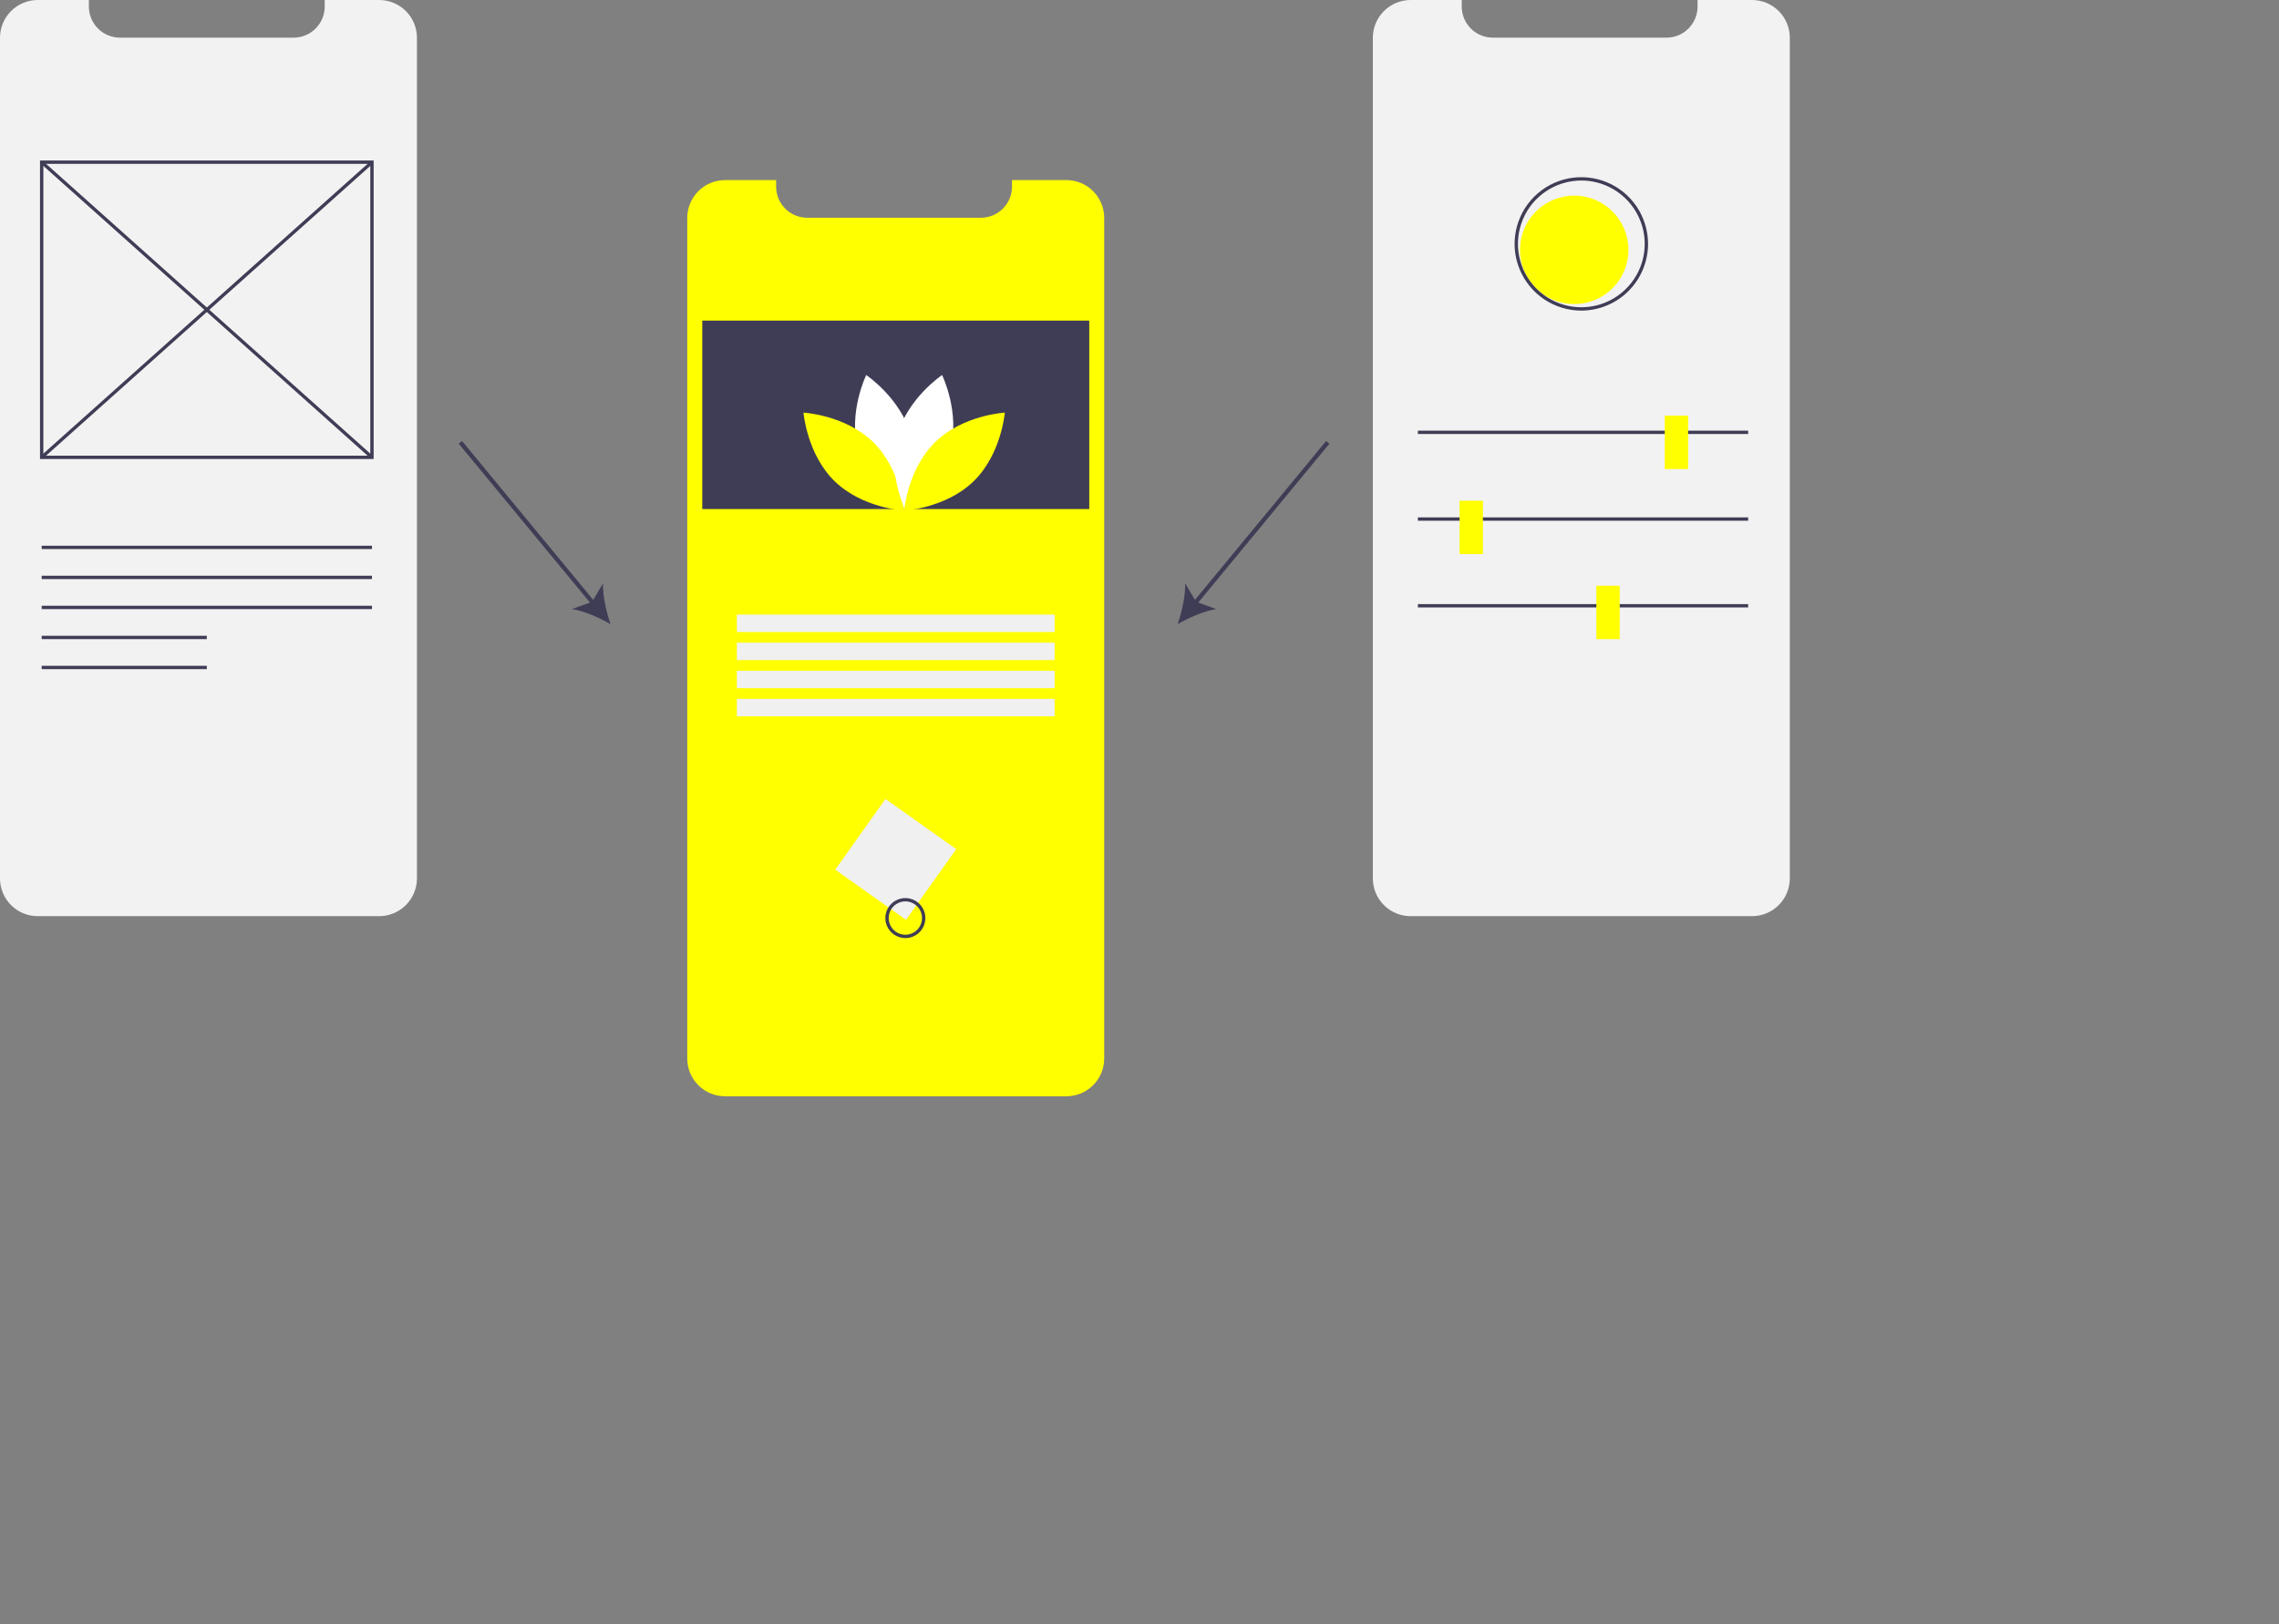 <svg width="1076" height="767" viewBox="0 0 1076 767" fill="none" xmlns="http://www.w3.org/2000/svg">
<rect x="0" y="0" width="1076" height="767" fill="#808080" stroke="none"/>
<g clip-path="url(#clip0)">
<path d="M521.336 102.897V499.906C521.334 504.636 519.454 509.171 516.108 512.515C512.763 515.858 508.227 517.737 503.498 517.737H342.32C339.977 517.741 337.656 517.283 335.49 516.388C333.325 515.494 331.357 514.18 329.7 512.524C328.043 510.868 326.729 508.9 325.833 506.735C324.938 504.57 324.478 502.249 324.481 499.906V102.897C324.481 100.554 324.943 98.234 325.839 96.07C326.736 93.906 328.05 91.939 329.706 90.283C331.362 88.626 333.329 87.312 335.493 86.416C337.658 85.519 339.977 85.058 342.32 85.058H366.443V88.153C366.444 92.049 367.991 95.785 370.746 98.54C373.5 101.294 377.236 102.842 381.132 102.842H463.103C466.998 102.842 470.734 101.294 473.489 98.54C476.243 95.785 477.791 92.049 477.791 88.153V85.058H503.498C505.84 85.058 508.16 85.518 510.325 86.415C512.49 87.311 514.456 88.625 516.113 90.281C517.77 91.938 519.084 93.905 519.98 96.069C520.876 98.234 521.337 100.554 521.336 102.897V102.897Z" fill="#FFFF00"/>
<path d="M514.279 151.412H331.562V240.408H514.279V151.412Z" fill="#3F3D56"/>
<path d="M405.128 212.521C409.911 230.202 426.294 241.152 426.294 241.152C426.294 241.152 434.923 223.436 430.14 205.755C425.357 188.074 408.973 177.123 408.973 177.123C408.973 177.123 400.345 194.84 405.128 212.521Z" fill="white"/>
<path d="M412.157 208.721C425.281 221.498 426.884 241.138 426.884 241.138C426.884 241.138 407.208 240.064 394.083 227.287C380.958 214.511 379.355 194.87 379.355 194.87C379.355 194.87 399.032 195.945 412.157 208.721Z" fill="#FFFF00"/>
<path d="M448.641 212.521C443.858 230.202 427.475 241.152 427.475 241.152C427.475 241.152 418.846 223.436 423.629 205.755C428.413 188.074 444.796 177.123 444.796 177.123C444.796 177.123 453.424 194.84 448.641 212.521Z" fill="white"/>
<path d="M441.612 208.721C428.488 221.498 426.885 241.138 426.885 241.138C426.885 241.138 446.561 240.064 459.686 227.287C472.811 214.511 474.414 194.87 474.414 194.87C474.414 194.87 454.737 195.945 441.612 208.721Z" fill="#FFFF00"/>
<path d="M497.937 290.245H347.904V298.481H497.937V290.245Z" fill="#F0F0F0"/>
<path d="M497.937 303.514H347.904V311.75H497.937V303.514Z" fill="#F0F0F0"/>
<path d="M497.937 316.783H347.904V325.019H497.937V316.783Z" fill="#F0F0F0"/>
<path d="M497.937 330.052H347.904V338.288H497.937V330.052Z" fill="#F0F0F0"/>
<path d="M451.46 401.025L418.065 377.318L394.358 410.712L427.753 434.419L451.46 401.025Z" fill="#F0F0F0"/>
<path d="M427.451 443.029C425.582 443.029 423.755 442.475 422.201 441.436C420.647 440.398 419.435 438.922 418.72 437.195C418.005 435.468 417.817 433.568 418.182 431.734C418.547 429.901 419.447 428.217 420.769 426.895C422.09 425.574 423.774 424.674 425.608 424.309C427.441 423.944 429.341 424.131 431.068 424.847C432.795 425.562 434.271 426.773 435.31 428.328C436.348 429.882 436.902 431.709 436.902 433.578C436.899 436.084 435.903 438.486 434.131 440.258C432.359 442.03 429.957 443.026 427.451 443.029V443.029ZM427.451 425.703C425.894 425.703 424.371 426.164 423.076 427.03C421.781 427.895 420.771 429.125 420.175 430.564C419.579 432.003 419.423 433.587 419.727 435.115C420.031 436.643 420.781 438.046 421.882 439.147C422.984 440.249 424.387 440.999 425.915 441.303C427.443 441.607 429.026 441.451 430.465 440.855C431.904 440.258 433.134 439.249 434 437.954C434.865 436.659 435.327 435.136 435.327 433.578C435.325 431.49 434.494 429.488 433.018 428.012C431.541 426.535 429.539 425.705 427.451 425.703V425.703Z" fill="#3F3D56"/>
<path d="M196.855 17.839V414.848C196.853 419.578 194.972 424.113 191.627 427.457C188.282 430.8 183.746 432.679 179.016 432.679H17.839C15.495 432.683 13.175 432.224 11.009 431.33C8.843 430.435 6.876 429.122 5.218 427.466C3.561 425.809 2.247 423.842 1.352 421.677C0.456 419.512 -0.003 417.191 1.50841e-05 414.848V17.839C-8.60412e-05 15.496 0.461 13.176 1.358 11.012C2.254 8.848 3.568 6.881 5.225 5.225C6.881 3.568 8.848 2.254 11.012 1.358C13.176 0.461 15.496 -9.6242e-05 17.839 9.43601e-07H41.962V3.095C41.962 6.991 43.51 10.727 46.264 13.481C49.019 16.236 52.755 17.784 56.65 17.784H138.621C142.517 17.784 146.253 16.236 149.008 13.481C151.762 10.727 153.31 6.991 153.31 3.095V9.43601e-07H179.016C181.359 -0.001 183.679 0.46 185.844 1.356C188.008 2.253 189.975 3.566 191.632 5.223C193.288 6.88 194.602 8.847 195.498 11.011C196.395 13.176 196.855 15.496 196.855 17.839V17.839Z" fill="#F2F2F2"/>
<path d="M176.409 216.781H18.894V75.805H176.409V216.781ZM20.469 215.206H174.834V77.38H20.469V215.206Z" fill="#3F3D56"/>
<path d="M20.206 76.005L19.157 77.18L175.097 216.581L176.147 215.406L20.206 76.005Z" fill="#3F3D56"/>
<path d="M175.098 76.007L19.155 215.405L20.205 216.579L176.148 77.181L175.098 76.007Z" fill="#3F3D56"/>
<path d="M175.622 257.735H19.681V259.31H175.622V257.735Z" fill="#3F3D56"/>
<path d="M175.622 271.911H19.681V273.487H175.622V271.911Z" fill="#3F3D56"/>
<path d="M175.622 286.088H19.681V287.663H175.622V286.088Z" fill="#3F3D56"/>
<path d="M97.652 300.264H19.681V301.839H97.652V300.264Z" fill="#3F3D56"/>
<path d="M97.652 314.44H19.681V316.016H97.652V314.44Z" fill="#3F3D56"/>
<path d="M845.03 17.839V414.848C845.028 419.578 843.147 424.113 839.802 427.457C836.457 430.8 831.921 432.679 827.191 432.679H666.014C663.671 432.683 661.35 432.224 659.184 431.33C657.019 430.435 655.051 429.122 653.394 427.466C651.737 425.809 650.423 423.842 649.527 421.677C648.632 419.512 648.172 417.191 648.175 414.848V17.839C648.175 15.496 648.637 13.176 649.533 11.012C650.429 8.848 651.743 6.881 653.4 5.225C655.056 3.568 657.023 2.254 659.187 1.358C661.352 0.461 663.671 -9.36089e-05 666.014 9.50106e-07H690.137V3.095C690.137 6.991 691.685 10.727 694.439 13.481C697.194 16.236 700.93 17.784 704.826 17.784H786.797C790.692 17.784 794.428 16.236 797.183 13.481C799.937 10.727 801.485 6.991 801.485 3.095V9.50106e-07H827.191C829.534 -0.001 831.854 0.46 834.019 1.356C836.183 2.253 838.15 3.566 839.807 5.223C841.464 6.88 842.778 8.847 843.674 11.011C844.57 13.176 845.031 15.496 845.03 17.839V17.839Z" fill="#F2F2F2"/>
<path d="M825.372 203.392H669.432V204.967H825.372V203.392Z" fill="#3F3D56"/>
<path d="M825.372 244.346H669.432V245.921H825.372V244.346Z" fill="#3F3D56"/>
<path d="M825.372 285.3H669.432V286.875H825.372V285.3Z" fill="#3F3D56"/>
<path d="M743.242 143.599C757.381 143.599 768.844 132.136 768.844 117.997C768.844 103.857 757.381 92.394 743.242 92.394C729.102 92.394 717.64 103.857 717.64 117.997C717.64 132.136 729.102 143.599 743.242 143.599Z" fill="#FFFF00"/>
<path d="M797.019 196.304H785.993V221.506H797.019V196.304Z" fill="#FFFF00"/>
<path d="M700.147 236.47H689.121V261.673H700.147V236.47Z" fill="#FFFF00"/>
<path d="M764.729 276.637H753.703V301.839H764.729V276.637Z" fill="#FFFF00"/>
<path d="M746.603 146.687C740.372 146.687 734.281 144.839 729.101 141.377C723.92 137.916 719.882 132.996 717.498 127.239C715.113 121.483 714.49 115.149 715.705 109.038C716.921 102.927 719.921 97.313 724.327 92.908C728.733 88.502 734.346 85.501 740.457 84.286C746.568 83.07 752.902 83.694 758.659 86.079C764.415 88.463 769.335 92.501 772.797 97.681C776.258 102.862 778.106 108.953 778.106 115.184C778.096 123.536 774.774 131.543 768.868 137.449C762.962 143.355 754.955 146.677 746.603 146.687V146.687ZM746.603 85.256C740.684 85.256 734.898 87.011 729.976 90.299C725.054 93.588 721.218 98.262 718.953 103.731C716.688 109.199 716.095 115.217 717.25 121.022C718.405 126.828 721.255 132.16 725.441 136.346C729.626 140.531 734.959 143.382 740.764 144.536C746.57 145.691 752.587 145.099 758.056 142.833C763.524 140.568 768.199 136.732 771.487 131.811C774.776 126.889 776.531 121.103 776.531 115.184C776.522 107.249 773.366 99.642 767.755 94.031C762.145 88.421 754.538 85.265 746.603 85.256V85.256Z" fill="#3F3D56"/>
<path d="M218.134 208.269L216.592 209.542L279.789 286.08L281.331 284.807L218.134 208.269Z" fill="#3F3D56"/>
<path d="M288.245 294.751C283.004 291.713 275.744 288.569 270.026 287.625L279.551 284.222L284.694 275.514C284.538 281.307 286.252 289.031 288.245 294.751Z" fill="#3F3D56"/>
<path d="M626.123 208.261L562.943 284.814L564.486 286.087L627.666 209.535L626.123 208.261Z" fill="#3F3D56"/>
<path d="M556.021 294.751C558.012 289.03 559.726 281.306 559.571 275.513L564.715 284.222L574.238 287.624C568.52 288.567 561.261 291.712 556.021 294.751Z" fill="#3F3D56"/>
</g>
<defs>
<clipPath id="clip0">
<rect width="1075.03" height="766.356" fill="white"/>
</clipPath>
</defs>
</svg>
